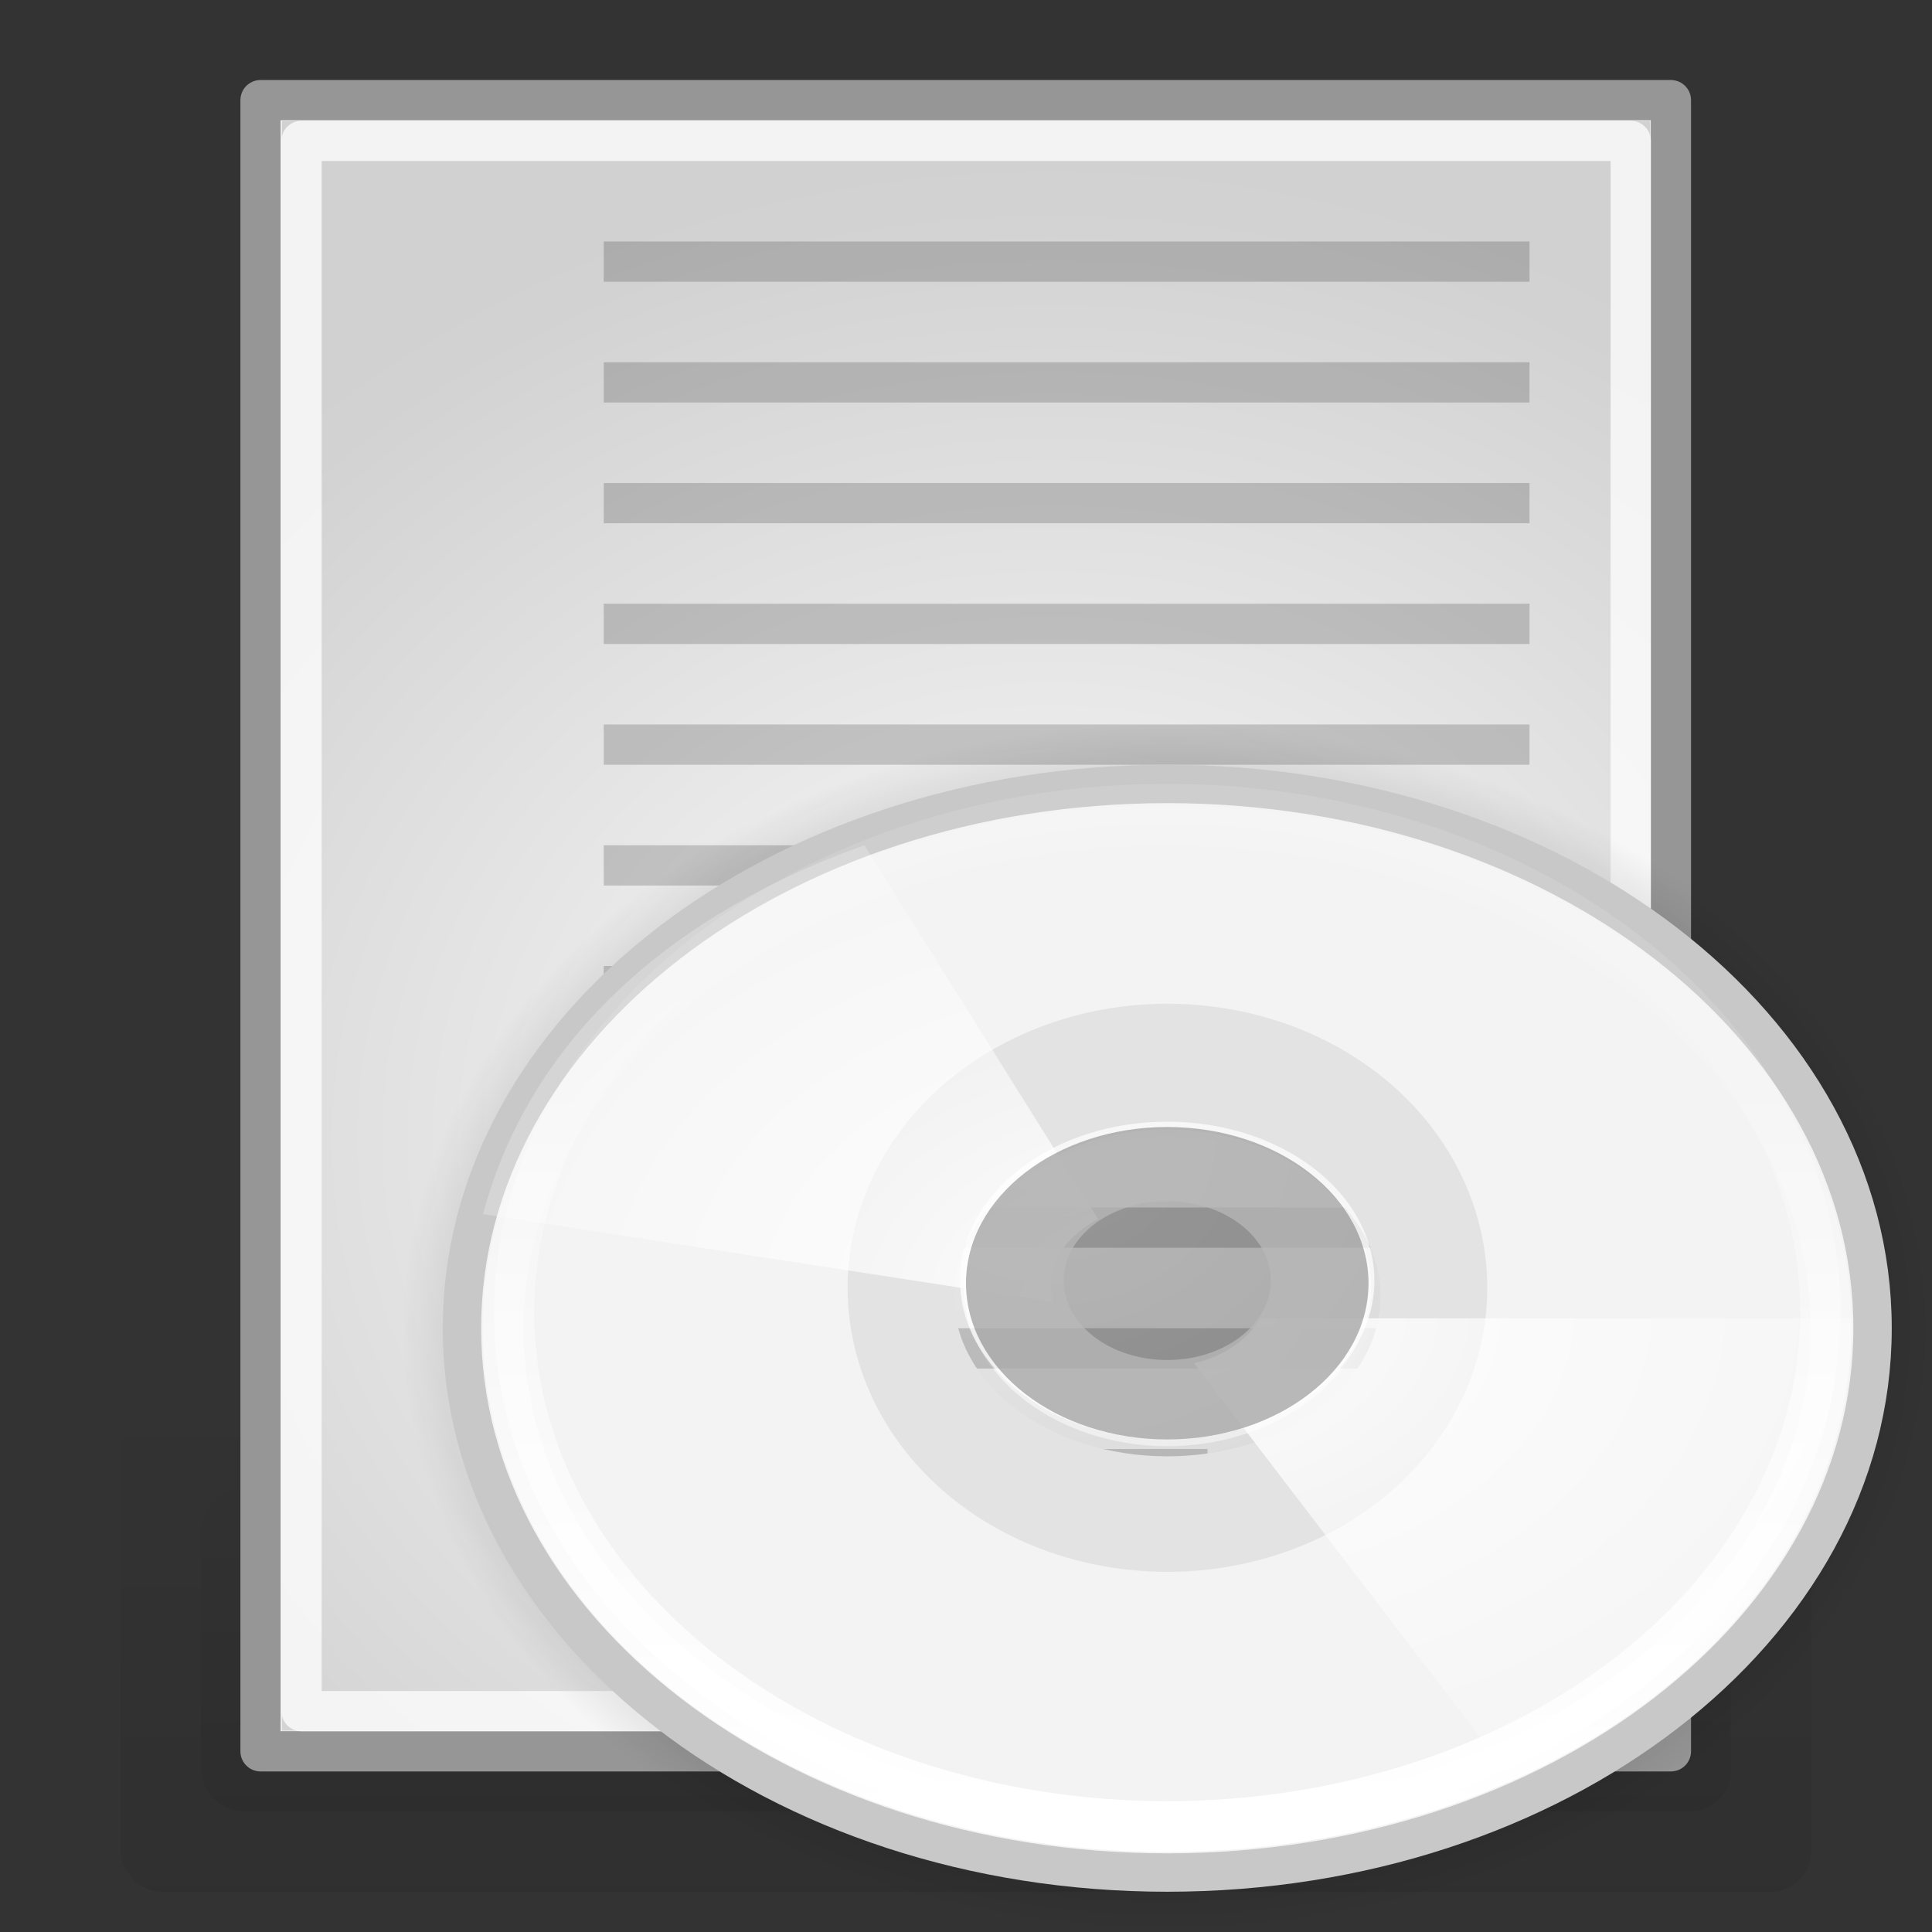 <?xml version="1.0" encoding="UTF-8" standalone="no"?>
<!-- Created with Inkscape (http://www.inkscape.org/) -->
<svg
   xmlns:dc="http://purl.org/dc/elements/1.1/"
   xmlns:cc="http://web.resource.org/cc/"
   xmlns:rdf="http://www.w3.org/1999/02/22-rdf-syntax-ns#"
   xmlns:svg="http://www.w3.org/2000/svg"
   xmlns="http://www.w3.org/2000/svg"
   xmlns:xlink="http://www.w3.org/1999/xlink"
   xmlns:sodipodi="http://sodipodi.sourceforge.net/DTD/sodipodi-0.dtd"
   xmlns:inkscape="http://www.inkscape.org/namespaces/inkscape"
   width="48px"
   height="48px"
   id="svg1371"
   sodipodi:version="0.32"
   inkscape:version="0.45+devel"
   sodipodi:docbase="/home/silvestre/.icons/Gion/scalable/mimetypes"
   sodipodi:docname="text-x-install.svg"
   inkscape:export-filename="/home/silvestre/Gion/PNGs/text-x-generic.png"
   inkscape:export-xdpi="90"
   inkscape:export-ydpi="90"
   inkscape:output_extension="org.inkscape.output.svg.inkscape"
   sodipodi:modified="true">
  <rect width="100%" height="100%" fill="#333333" stroke="none"/>
  <defs
     id="defs1373">
    <linearGradient
       inkscape:collect="always"
       id="linearGradient2198">
      <stop
         style="stop-color:#000000;stop-opacity:1;"
         offset="0"
         id="stop2200" />
      <stop
         style="stop-color:#000000;stop-opacity:0;"
         offset="1"
         id="stop2202" />
    </linearGradient>
    <linearGradient
       inkscape:collect="always"
       id="linearGradient2258">
      <stop
         style="stop-color:#000000;stop-opacity:0"
         offset="0"
         id="stop2260" />
      <stop
         style="stop-color:#000000;stop-opacity:0.223"
         offset="1"
         id="stop2262" />
    </linearGradient>
    <radialGradient
       inkscape:collect="always"
       xlink:href="#linearGradient2258"
       id="radialGradient2205"
       cx="22.534"
       cy="24.635"
       fx="22.534"
       fy="24.635"
       r="17"
       gradientTransform="matrix(1.606,1.757924e-16,-1.550085e-16,1.416,-10.073,-6.587)"
       gradientUnits="userSpaceOnUse" />
    <linearGradient
       inkscape:collect="always"
       xlink:href="#linearGradient2198"
       id="linearGradient2204"
       x1="5.201"
       y1="70.32"
       x2="5.201"
       y2="54.051"
       gradientUnits="userSpaceOnUse" />
    <linearGradient
       id="linearGradient2788"
       inkscape:collect="always">
      <stop
         id="stop2790"
         offset="0"
         style="stop-color:white;stop-opacity:1;" />
      <stop
         id="stop2792"
         offset="1"
         style="stop-color:white;stop-opacity:0.114" />
    </linearGradient>
    <linearGradient
       id="linearGradient2801">
      <stop
         id="stop2803"
         offset="0"
         style="stop-color:#dcdcdc;stop-opacity:0" />
      <stop
         style="stop-color:#dcdcdc;stop-opacity:0;"
         offset="0.5"
         id="stop2809" />
      <stop
         id="stop2805"
         offset="1"
         style="stop-color:#c8c8c8;stop-opacity:1;" />
    </linearGradient>
    <linearGradient
       id="linearGradient2827"
       inkscape:collect="always">
      <stop
         id="stop2829"
         offset="0"
         style="stop-color:white;stop-opacity:1;" />
      <stop
         id="stop2831"
         offset="1"
         style="stop-color:white;stop-opacity:0.232" />
    </linearGradient>
    <linearGradient
       id="linearGradient2837"
       inkscape:collect="always">
      <stop
         id="stop2839"
         offset="0"
         style="stop-color:black;stop-opacity:1;" />
      <stop
         id="stop2841"
         offset="1"
         style="stop-color:black;stop-opacity:0;" />
    </linearGradient>
    <linearGradient
       id="linearGradient2781">
      <stop
         id="stop2783"
         offset="0"
         style="stop-color:black;stop-opacity:0;" />
      <stop
         style="stop-color:black;stop-opacity:0;"
         offset="0.5"
         id="stop2789" />
      <stop
         id="stop2791"
         offset="0.75"
         style="stop-color:black;stop-opacity:0;" />
      <stop
         id="stop2785"
         offset="1"
         style="stop-color:black;stop-opacity:0.275;" />
    </linearGradient>
    <radialGradient
       inkscape:collect="always"
       xlink:href="#linearGradient2837"
       id="radialGradient2316"
       gradientUnits="userSpaceOnUse"
       gradientTransform="matrix(0.832,0,0,0.657,89.034,17.566)"
       cx="24"
       cy="23.5"
       fx="24"
       fy="23.5"
       r="22.839" />
    <radialGradient
       inkscape:collect="always"
       xlink:href="#linearGradient2801"
       id="radialGradient2318"
       gradientUnits="userSpaceOnUse"
       gradientTransform="matrix(0.654,0,0,0.507,93.313,21.078)"
       cx="24"
       cy="23.5"
       fx="24"
       fy="23.5"
       r="21.977" />
    <linearGradient
       inkscape:collect="always"
       xlink:href="#linearGradient2788"
       id="linearGradient2320"
       gradientUnits="userSpaceOnUse"
       x1="24.874"
       y1="38.851"
       x2="24.874"
       y2="16.055" />
    <linearGradient
       inkscape:collect="always"
       xlink:href="#linearGradient2788"
       id="linearGradient2322"
       gradientUnits="userSpaceOnUse"
       x1="24.874"
       y1="38.851"
       x2="24.874"
       y2="16.055" />
    <radialGradient
       inkscape:collect="always"
       xlink:href="#linearGradient2827"
       id="radialGradient2324"
       gradientUnits="userSpaceOnUse"
       gradientTransform="matrix(0.838,0,0,0.567,88.728,19.362)"
       cx="24.203"
       cy="23.188"
       fx="24.203"
       fy="23.188"
       r="20.297" />
    <radialGradient
       inkscape:collect="always"
       xlink:href="#linearGradient2781"
       id="radialGradient2326"
       gradientUnits="userSpaceOnUse"
       gradientTransform="matrix(0.965,8.4907766e-7,-7.1005964e-7,0.822,85.839,13.078)"
       cx="24"
       cy="23.876"
       fx="24"
       fy="32.595"
       r="6.5" />
  </defs>
  <sodipodi:namedview
     id="base"
     pagecolor="#ffffff"
     bordercolor="#666666"
     borderopacity="1.0"
     inkscape:pageopacity="0.0"
     inkscape:pageshadow="2"
     inkscape:zoom="1"
     inkscape:cx="24"
     inkscape:cy="23.5"
     inkscape:current-layer="layer4"
     showgrid="false"
     inkscape:grid-bbox="true"
     inkscape:document-units="px"
     inkscape:window-width="872"
     inkscape:window-height="619"
     inkscape:window-x="203"
     inkscape:window-y="148"
     inkscape:showpageshadow="false"
     showborder="false" />
  <g
     id="layer1"
     inkscape:label="Layer 1"
     inkscape:groupmode="layer">
    <g
       id="g2193"
       transform="translate(0,-20)"
       style="fill-opacity:1.0;fill:url(#linearGradient2204);opacity:0.5">
      <rect
         ry="1"
         rx="1"
         y="53"
         x="3"
         height="14"
         width="42"
         id="rect2189"
         style="opacity:0.172;fill:url(#linearGradient2204);fill-opacity:1.0;stroke:none;stroke-width:1;stroke-linecap:round;stroke-linejoin:round;stroke-miterlimit:4;stroke-dasharray:none;stroke-dashoffset:0;stroke-opacity:0.65" />
      <rect
         ry="1"
         rx="1"
         y="55"
         x="4"
         height="11"
         width="40"
         id="rect2187"
         style="opacity:0.172;fill:url(#linearGradient2204);fill-opacity:1.0;stroke:none;stroke-width:1;stroke-linecap:round;stroke-linejoin:round;stroke-miterlimit:4;stroke-dasharray:none;stroke-dashoffset:0;stroke-opacity:0.65" />
      <rect
         ry="1"
         rx="1"
         y="57"
         x="5"
         height="8"
         width="38"
         id="rect2185"
         style="opacity:0.172;fill:url(#linearGradient2204);fill-opacity:1.0;stroke:none;stroke-width:1;stroke-linecap:round;stroke-linejoin:round;stroke-miterlimit:4;stroke-dasharray:none;stroke-dashoffset:0;stroke-opacity:0.65" />
    </g>
    <rect
       style="opacity:1;fill:#fcfcfc;fill-opacity:1;stroke:#969696;stroke-width:1;stroke-linecap:round;stroke-linejoin:round;stroke-miterlimit:4;stroke-dasharray:none;stroke-dashoffset:0;stroke-opacity:1"
       id="rect1379"
       width="35.04"
       height="41.023"
       x="6.473"
       y="2.488" />
  </g>
  <g
     inkscape:groupmode="layer"
     id="layer3"
     inkscape:label="contents">
    <rect
       y="6"
       x="15"
       height="1"
       width="23"
       id="rect2263"
       style="opacity:1;fill:#000000;fill-opacity:0.176;stroke:none;stroke-width:1;stroke-linecap:round;stroke-linejoin:round;stroke-miterlimit:4;stroke-dasharray:none;stroke-dashoffset:0;stroke-opacity:1" />
    <rect
       y="9"
       x="15"
       height="1"
       width="23"
       id="rect2265"
       style="opacity:1;fill:#000000;fill-opacity:0.176;stroke:none;stroke-width:1;stroke-linecap:round;stroke-linejoin:round;stroke-miterlimit:4;stroke-dasharray:none;stroke-dashoffset:0;stroke-opacity:1" />
    <rect
       y="12"
       x="15"
       height="1"
       width="23"
       id="rect2267"
       style="opacity:1;fill:#000000;fill-opacity:0.176;stroke:none;stroke-width:1;stroke-linecap:round;stroke-linejoin:round;stroke-miterlimit:4;stroke-dasharray:none;stroke-dashoffset:0;stroke-opacity:1" />
    <rect
       y="15"
       x="15"
       height="1"
       width="23"
       id="rect2269"
       style="opacity:1;fill:#000000;fill-opacity:0.176;stroke:none;stroke-width:1;stroke-linecap:round;stroke-linejoin:round;stroke-miterlimit:4;stroke-dasharray:none;stroke-dashoffset:0;stroke-opacity:1" />
    <rect
       y="18"
       x="15"
       height="1"
       width="23"
       id="rect2271"
       style="opacity:1;fill:#000000;fill-opacity:0.176;stroke:none;stroke-width:1;stroke-linecap:round;stroke-linejoin:round;stroke-miterlimit:4;stroke-dasharray:none;stroke-dashoffset:0;stroke-opacity:1" />
    <rect
       y="21"
       x="15"
       height="1"
       width="23"
       id="rect2273"
       style="opacity:1;fill:#000000;fill-opacity:0.176;stroke:none;stroke-width:1;stroke-linecap:round;stroke-linejoin:round;stroke-miterlimit:4;stroke-dasharray:none;stroke-dashoffset:0;stroke-opacity:1" />
    <rect
       y="24"
       x="15"
       height="1"
       width="23"
       id="rect2275"
       style="opacity:1;fill:#000000;fill-opacity:0.176;stroke:none;stroke-width:1;stroke-linecap:round;stroke-linejoin:round;stroke-miterlimit:4;stroke-dasharray:none;stroke-dashoffset:0;stroke-opacity:1" />
    <rect
       y="27"
       x="15"
       height="1"
       width="23"
       id="rect2277"
       style="opacity:1;fill:#000000;fill-opacity:0.176;stroke:none;stroke-width:1;stroke-linecap:round;stroke-linejoin:round;stroke-miterlimit:4;stroke-dasharray:none;stroke-dashoffset:0;stroke-opacity:1" />
    <rect
       y="30"
       x="15"
       height="1"
       width="23"
       id="rect2279"
       style="opacity:1;fill:#000000;fill-opacity:0.176;stroke:none;stroke-width:1;stroke-linecap:round;stroke-linejoin:round;stroke-miterlimit:4;stroke-dasharray:none;stroke-dashoffset:0;stroke-opacity:1" />
    <rect
       style="opacity:1;fill:#000000;fill-opacity:0.176;stroke:none;stroke-width:1;stroke-linecap:round;stroke-linejoin:round;stroke-miterlimit:4;stroke-dasharray:none;stroke-dashoffset:0;stroke-opacity:1"
       id="rect2488"
       width="23"
       height="1"
       x="15"
       y="33" />
    <rect
       style="opacity:1;fill:#000000;fill-opacity:0.176;stroke:none;stroke-width:1;stroke-linecap:round;stroke-linejoin:round;stroke-miterlimit:4;stroke-dasharray:none;stroke-dashoffset:0;stroke-opacity:1"
       id="rect2496"
       width="15"
       height="1"
       x="15"
       y="36" />
    <rect
       style="opacity:1;fill:#000000;fill-opacity:0.176;stroke:none;stroke-width:1;stroke-linecap:round;stroke-linejoin:round;stroke-miterlimit:4;stroke-dasharray:none;stroke-dashoffset:0;stroke-opacity:1"
       id="rect2502"
       width="6"
       height="1"
       x="-38"
       y="39"
       transform="scale(-1,1)" />
  </g>
  <g
     inkscape:groupmode="layer"
     id="layer2"
     inkscape:label="lights">
    <rect
       style="opacity:0.766;fill:url(#radialGradient2205);fill-opacity:1;stroke:none;stroke-width:1;stroke-linecap:round;stroke-linejoin:round;stroke-miterlimit:4;stroke-dasharray:none;stroke-dashoffset:0;stroke-opacity:1"
       id="rect2256"
       width="34"
       height="40"
       x="7"
       y="3" />
    <rect
       style="opacity:1;fill:none;fill-opacity:1;stroke:#ffffff;stroke-width:1;stroke-linecap:round;stroke-linejoin:round;stroke-miterlimit:4;stroke-dasharray:none;stroke-dashoffset:0;stroke-opacity:0.734"
       id="rect2254"
       width="33.023"
       height="39.013"
       x="7.492"
       y="3.5" />
  </g>
  <g
     inkscape:groupmode="layer"
     id="layer4"
     inkscape:label="CD">
    <g
       id="g2306"
       transform="translate(-80,0)">
      <path
         id="path2835"
         d="M 109,18 C 98.512,18 90,24.72 90,33 C 90,41.28 98.512,48 109,48 C 119.488,48 128,41.28 128,33 C 128,24.72 119.488,18 109,18 z M 109,27.706 C 112.171,27.706 114.744,29.682 114.744,32.118 C 114.744,34.553 112.171,36.529 109,36.529 C 105.829,36.529 103.256,34.553 103.256,32.118 C 103.256,29.682 105.829,27.706 109,27.706 z"
         style="fill:url(#radialGradient2316);fill-opacity:1;stroke:none;stroke-width:0.954;stroke-linecap:round;stroke-linejoin:round;stroke-miterlimit:4;stroke-dasharray:none;stroke-opacity:1" />
      <path
         id="path1890"
         d="M 109,19.477 C 99.327,19.477 91.477,25.535 91.477,33 C 91.477,40.465 99.327,46.523 109,46.523 C 118.673,46.523 126.523,40.465 126.523,33 C 126.523,25.535 118.673,19.477 109,19.477 z M 109,28.227 C 111.924,28.227 114.298,30.009 114.298,32.205 C 114.298,34.4 111.924,36.182 109,36.182 C 106.076,36.182 103.702,34.4 103.702,32.205 C 103.702,30.009 106.076,28.227 109,28.227 z"
         style="fill:#f3f3f3;fill-opacity:1;stroke:url(#radialGradient2318);stroke-width:0.954;stroke-linecap:round;stroke-linejoin:round;stroke-miterlimit:4;stroke-dasharray:none;stroke-opacity:1" />
      <path
         transform="matrix(0.786,0,0,0.784,88.517,14.626)"
         d="M 46.706,22.941 A 20.647,16.118 0 1 1 5.412,22.941 A 20.647,16.118 0 1 1 46.706,22.941 z"
         sodipodi:ry="16.117647"
         sodipodi:rx="20.647058"
         sodipodi:cy="22.941177"
         sodipodi:cx="26.058823"
         id="path2778"
         style="fill:none;fill-opacity:1;stroke:url(#linearGradient2320);stroke-width:1.274;stroke-linecap:round;stroke-linejoin:round;stroke-miterlimit:4;stroke-dasharray:none;stroke-opacity:1"
         sodipodi:type="arc" />
      <path
         transform="matrix(0.315,0,0,0.341,100.796,24.172)"
         d="M 46.706,22.941 A 20.647,16.118 0 1 1 5.412,22.941 A 20.647,16.118 0 1 1 46.706,22.941 z"
         sodipodi:ry="16.117647"
         sodipodi:rx="20.647058"
         sodipodi:cy="22.941177"
         sodipodi:cx="26.058823"
         id="path2796"
         style="fill:none;fill-opacity:1;stroke:#000000;stroke-width:9.153;stroke-linecap:round;stroke-linejoin:round;stroke-miterlimit:4;stroke-dasharray:none;stroke-opacity:0.069"
         sodipodi:type="arc" />
      <path
         id="path2812"
         d="M 109,27.868 C 106.16,27.868 103.854,29.637 103.854,31.816 C 103.854,33.995 106.16,35.763 109,35.763 C 111.84,35.763 114.146,33.995 114.146,31.816 C 114.146,29.637 111.84,27.868 109,27.868 z M 109,29.842 C 110.42,29.842 111.573,30.726 111.573,31.816 C 111.573,32.905 110.42,33.789 109,33.789 C 107.58,33.789 106.427,32.905 106.427,31.816 C 106.427,30.726 107.58,29.842 109,29.842 z"
         style="fill:#ffffff;fill-opacity:0.729;stroke:none;stroke-width:3.2;stroke-linecap:round;stroke-linejoin:round;stroke-miterlimit:4;stroke-dasharray:none;stroke-opacity:0.114" />
      <path
         transform="matrix(0.799,0,0,0.776,88.175,15.208)"
         d="M 46.706,22.941 A 20.647,16.118 0 1 1 5.412,22.941 A 20.647,16.118 0 1 1 46.706,22.941 z"
         sodipodi:ry="16.117647"
         sodipodi:rx="20.647058"
         sodipodi:cy="22.941177"
         sodipodi:cx="26.058823"
         id="path2817"
         style="fill:none;fill-opacity:1;stroke:url(#linearGradient2322);stroke-width:1.27;stroke-linecap:round;stroke-linejoin:round;stroke-miterlimit:4;stroke-dasharray:none;stroke-opacity:1"
         sodipodi:type="arc" />
      <path
         id="path2819"
         d="M 101.475,21 C 96.413,22.816 93.112,26.009 92,30.164 L 106.16,32.348 C 106.124,32.216 106.108,32.082 106.108,31.942 C 106.108,31.251 106.576,30.658 107.286,30.291 L 101.475,21 z M 111.316,32.754 C 111.003,33.28 110.412,33.693 109.667,33.871 L 117.415,44 C 122.887,41.608 126,37.537 126,32.754 L 111.316,32.754 z"
         style="fill:url(#radialGradient2324);fill-opacity:1;stroke:none;stroke-width:1.007;stroke-linecap:round;stroke-linejoin:round;stroke-miterlimit:4;stroke-dasharray:none;stroke-opacity:1" />
      <path
         sodipodi:nodetypes="csssc"
         id="path1893"
         d="M 109,28 C 106.24,28 104,29.739 104,31.882 C 104,34.024 106.24,35.763 109,35.763 C 111.76,35.763 114,34.024 114,31.882 C 114,29.739 111.76,28 109,28 z"
         style="fill:url(#radialGradient2326);fill-opacity:1;stroke:none;stroke-width:3.2;stroke-linecap:round;stroke-linejoin:round;stroke-miterlimit:4;stroke-dasharray:none;stroke-opacity:0.114" />
    </g>
  </g>
</svg>
